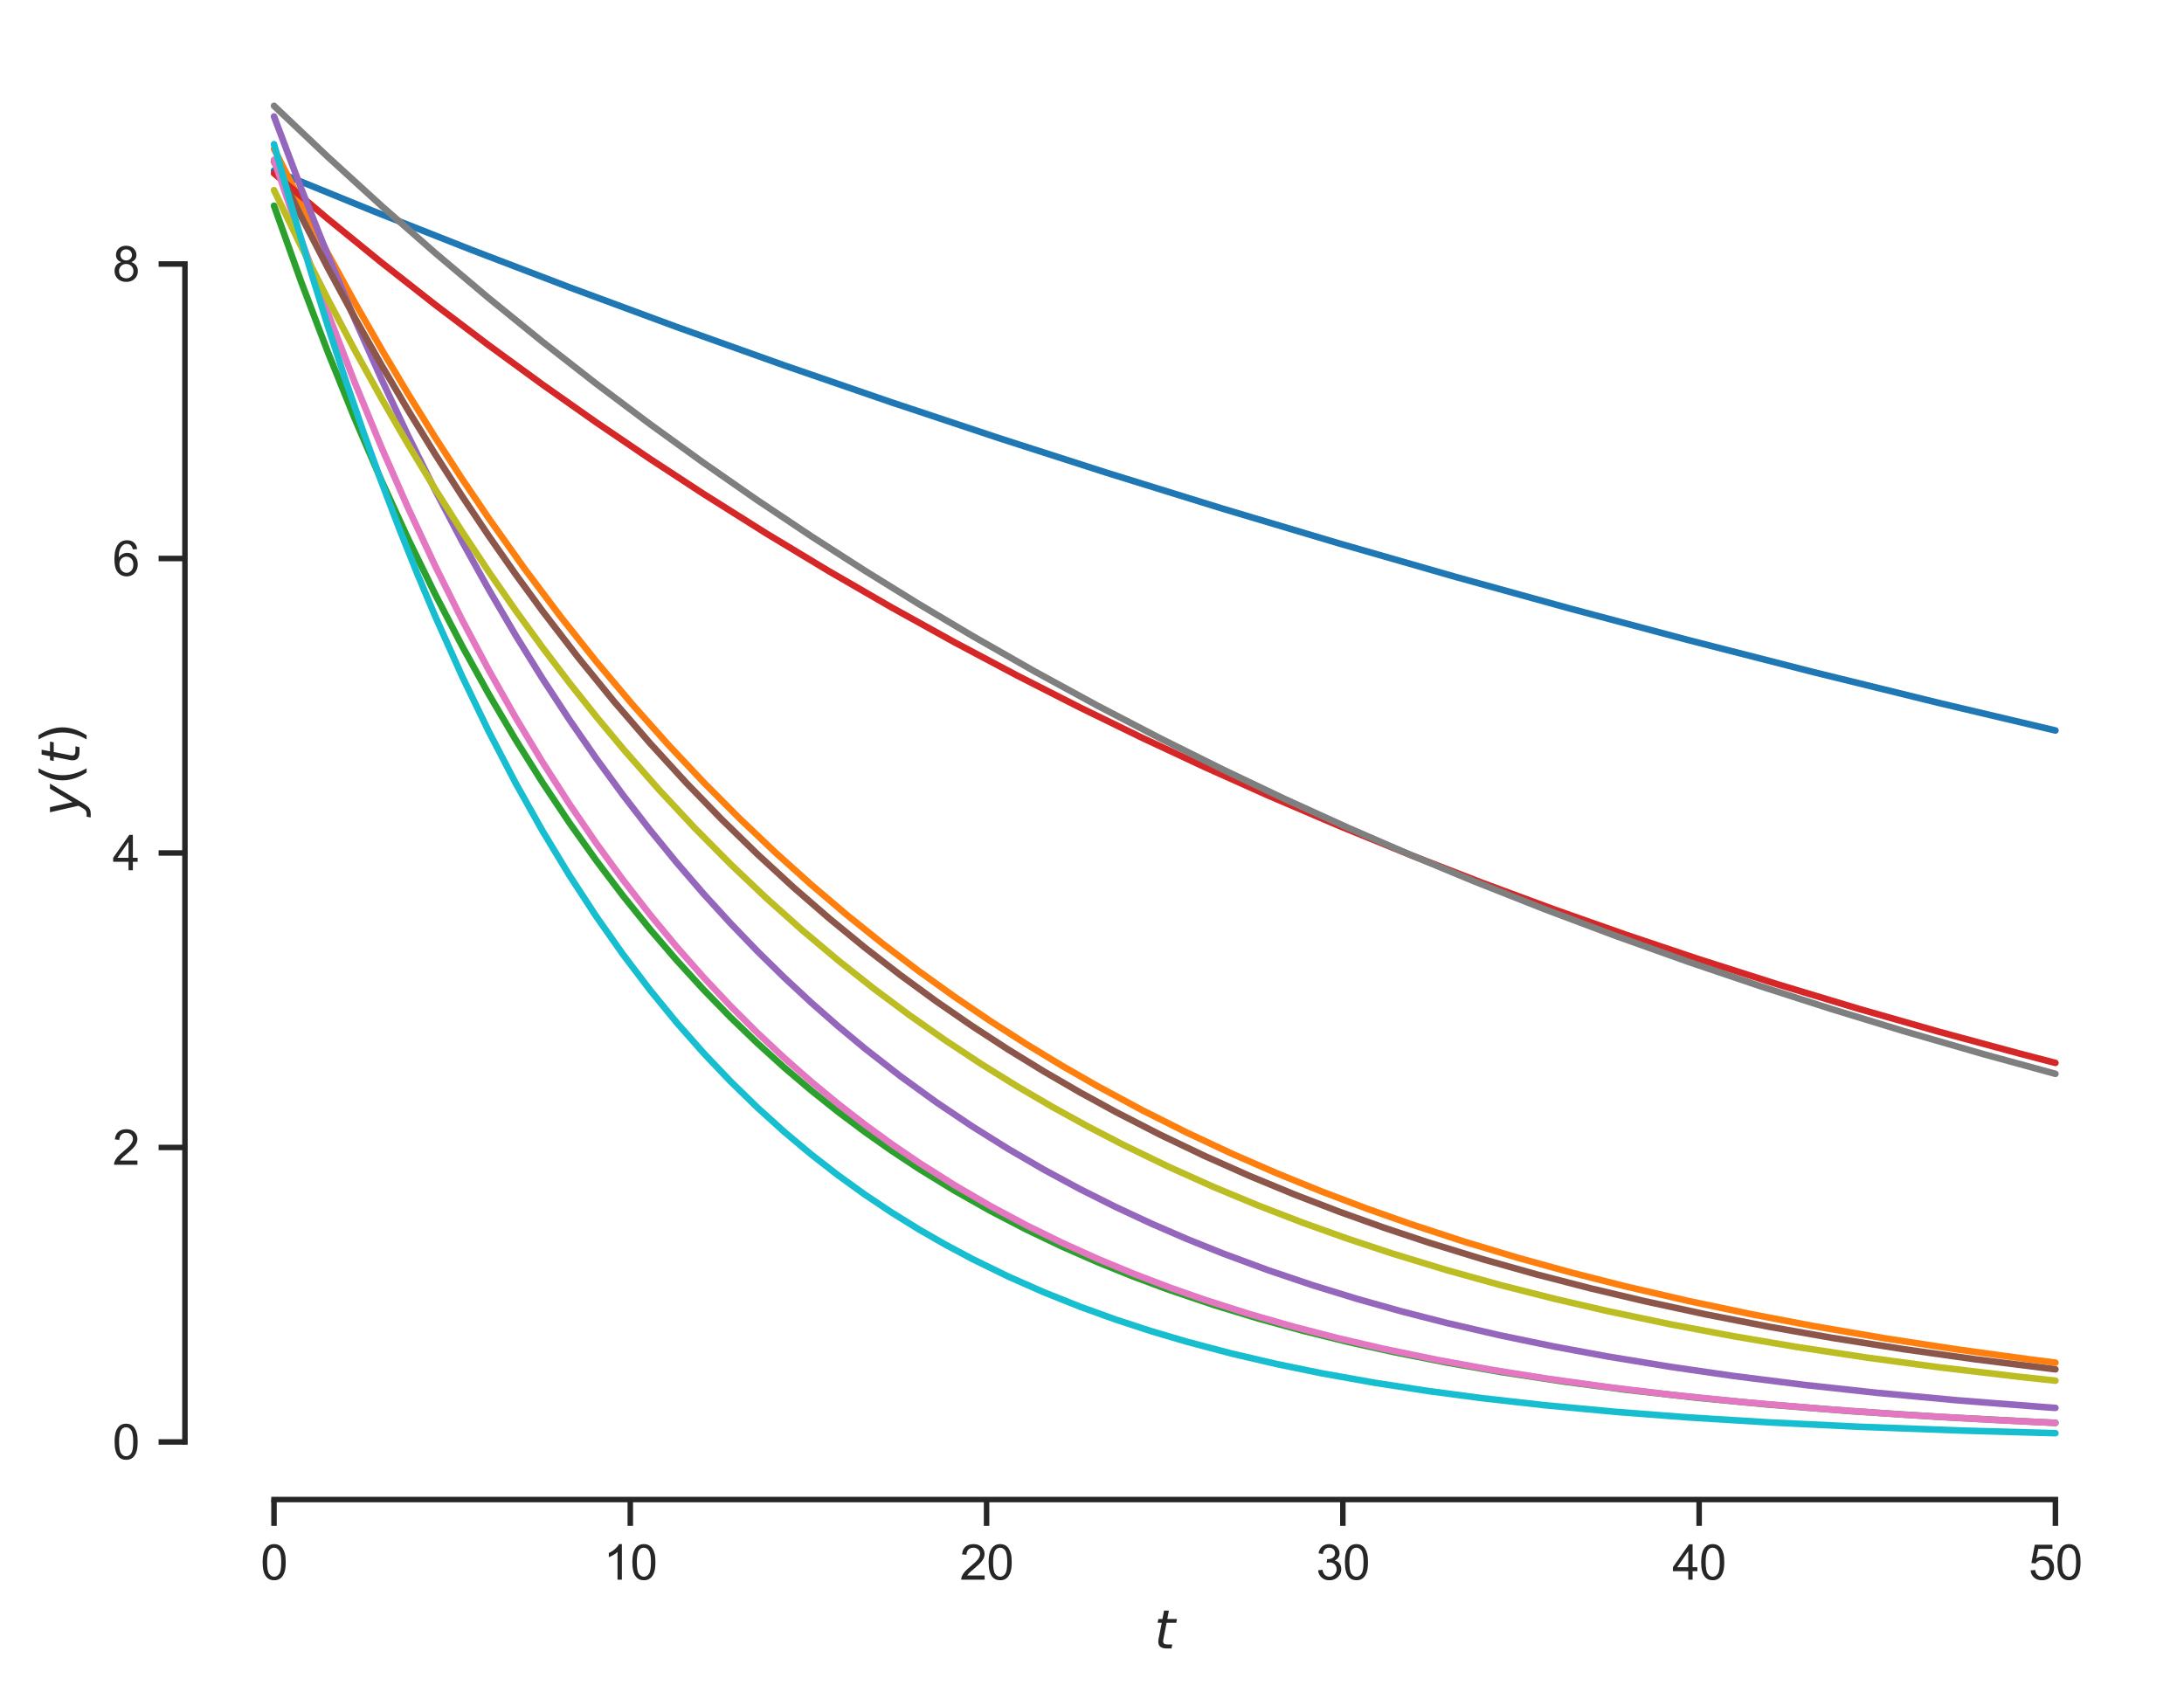 <?xml version="1.0" encoding="utf-8" standalone="no"?>
<!DOCTYPE svg PUBLIC "-//W3C//DTD SVG 1.1//EN"
  "http://www.w3.org/Graphics/SVG/1.1/DTD/svg11.dtd">
<svg xmlns:xlink="http://www.w3.org/1999/xlink" width="398.026pt" height="309.639pt" viewBox="0 0 398.026 309.639" xmlns="http://www.w3.org/2000/svg" version="1.1">
 <defs>
  <style type="text/css">*{stroke-linejoin: round; stroke-linecap: butt}</style>
 </defs>
 <g id="figure_1">
  <g id="patch_1">
   <path d="M 0 309.639 
L 398.026 309.639 
L 398.026 0 
L 0 0 
z
" style="fill: #ffffff"/>
  </g>
  <g id="axes_1">
   <g id="patch_2">
    <path d="M 33.706 273.312 
L 390.826 273.312 
L 390.826 7.2 
L 33.706 7.2 
z
" style="fill: #ffffff"/>
   </g>
   <g id="matplotlib.axis_1">
    <g id="xtick_1">
     <g id="line2d_1">
      <defs>
       <path id="mfa1dad9186" d="M 0 0 
L 0 4.8 
" style="stroke: #262626"/>
      </defs>
      <g>
       <use xlink:href="#mfa1dad9186" x="49.938" y="273.312" style="fill: #262626; stroke: #262626"/>
      </g>
     </g>
     <g id="text_1">
      <!-- 0 -->
      <g style="fill: #262626" transform="translate(47.492 287.911) scale(0.088 -0.088)">
       <defs>
        <path id="ArialMT-30" d="M 266 2259 
Q 266 3072 433 3567 
Q 600 4063 929 4331 
Q 1259 4600 1759 4600 
Q 2128 4600 2406 4451 
Q 2684 4303 2865 4023 
Q 3047 3744 3150 3342 
Q 3253 2941 3253 2259 
Q 3253 1453 3087 958 
Q 2922 463 2592 192 
Q 2263 -78 1759 -78 
Q 1097 -78 719 397 
Q 266 969 266 2259 
z
M 844 2259 
Q 844 1131 1108 757 
Q 1372 384 1759 384 
Q 2147 384 2411 759 
Q 2675 1134 2675 2259 
Q 2675 3391 2411 3762 
Q 2147 4134 1753 4134 
Q 1366 4134 1134 3806 
Q 844 3388 844 2259 
z
" transform="scale(0.016)"/>
       </defs>
       <use xlink:href="#ArialMT-30"/>
      </g>
     </g>
    </g>
    <g id="xtick_2">
     <g id="line2d_2">
      <g>
       <use xlink:href="#mfa1dad9186" x="114.869" y="273.312" style="fill: #262626; stroke: #262626"/>
      </g>
     </g>
     <g id="text_2">
      <!-- 10 -->
      <g style="fill: #262626" transform="translate(109.976 287.911) scale(0.088 -0.088)">
       <defs>
        <path id="ArialMT-31" d="M 2384 0 
L 1822 0 
L 1822 3584 
Q 1619 3391 1289 3197 
Q 959 3003 697 2906 
L 697 3450 
Q 1169 3672 1522 3987 
Q 1875 4303 2022 4600 
L 2384 4600 
L 2384 0 
z
" transform="scale(0.016)"/>
       </defs>
       <use xlink:href="#ArialMT-31"/>
       <use xlink:href="#ArialMT-30" x="55.615"/>
      </g>
     </g>
    </g>
    <g id="xtick_3">
     <g id="line2d_3">
      <g>
       <use xlink:href="#mfa1dad9186" x="179.8" y="273.312" style="fill: #262626; stroke: #262626"/>
      </g>
     </g>
     <g id="text_3">
      <!-- 20 -->
      <g style="fill: #262626" transform="translate(174.907 287.911) scale(0.088 -0.088)">
       <defs>
        <path id="ArialMT-32" d="M 3222 541 
L 3222 0 
L 194 0 
Q 188 203 259 391 
Q 375 700 629 1000 
Q 884 1300 1366 1694 
Q 2113 2306 2375 2664 
Q 2638 3022 2638 3341 
Q 2638 3675 2398 3904 
Q 2159 4134 1775 4134 
Q 1369 4134 1125 3890 
Q 881 3647 878 3216 
L 300 3275 
Q 359 3922 746 4261 
Q 1134 4600 1788 4600 
Q 2447 4600 2831 4234 
Q 3216 3869 3216 3328 
Q 3216 3053 3103 2787 
Q 2991 2522 2730 2228 
Q 2469 1934 1863 1422 
Q 1356 997 1212 845 
Q 1069 694 975 541 
L 3222 541 
z
" transform="scale(0.016)"/>
       </defs>
       <use xlink:href="#ArialMT-32"/>
       <use xlink:href="#ArialMT-30" x="55.615"/>
      </g>
     </g>
    </g>
    <g id="xtick_4">
     <g id="line2d_4">
      <g>
       <use xlink:href="#mfa1dad9186" x="244.731" y="273.312" style="fill: #262626; stroke: #262626"/>
      </g>
     </g>
     <g id="text_4">
      <!-- 30 -->
      <g style="fill: #262626" transform="translate(239.837 287.911) scale(0.088 -0.088)">
       <defs>
        <path id="ArialMT-33" d="M 269 1209 
L 831 1284 
Q 928 806 1161 595 
Q 1394 384 1728 384 
Q 2125 384 2398 659 
Q 2672 934 2672 1341 
Q 2672 1728 2419 1979 
Q 2166 2231 1775 2231 
Q 1616 2231 1378 2169 
L 1441 2663 
Q 1497 2656 1531 2656 
Q 1891 2656 2178 2843 
Q 2466 3031 2466 3422 
Q 2466 3731 2256 3934 
Q 2047 4138 1716 4138 
Q 1388 4138 1169 3931 
Q 950 3725 888 3313 
L 325 3413 
Q 428 3978 793 4289 
Q 1159 4600 1703 4600 
Q 2078 4600 2393 4439 
Q 2709 4278 2876 4000 
Q 3044 3722 3044 3409 
Q 3044 3113 2884 2869 
Q 2725 2625 2413 2481 
Q 2819 2388 3044 2092 
Q 3269 1797 3269 1353 
Q 3269 753 2831 336 
Q 2394 -81 1725 -81 
Q 1122 -81 723 278 
Q 325 638 269 1209 
z
" transform="scale(0.016)"/>
       </defs>
       <use xlink:href="#ArialMT-33"/>
       <use xlink:href="#ArialMT-30" x="55.615"/>
      </g>
     </g>
    </g>
    <g id="xtick_5">
     <g id="line2d_5">
      <g>
       <use xlink:href="#mfa1dad9186" x="309.662" y="273.312" style="fill: #262626; stroke: #262626"/>
      </g>
     </g>
     <g id="text_5">
      <!-- 40 -->
      <g style="fill: #262626" transform="translate(304.768 287.911) scale(0.088 -0.088)">
       <defs>
        <path id="ArialMT-34" d="M 2069 0 
L 2069 1097 
L 81 1097 
L 81 1613 
L 2172 4581 
L 2631 4581 
L 2631 1613 
L 3250 1613 
L 3250 1097 
L 2631 1097 
L 2631 0 
L 2069 0 
z
M 2069 1613 
L 2069 3678 
L 634 1613 
L 2069 1613 
z
" transform="scale(0.016)"/>
       </defs>
       <use xlink:href="#ArialMT-34"/>
       <use xlink:href="#ArialMT-30" x="55.615"/>
      </g>
     </g>
    </g>
    <g id="xtick_6">
     <g id="line2d_6">
      <g>
       <use xlink:href="#mfa1dad9186" x="374.593" y="273.312" style="fill: #262626; stroke: #262626"/>
      </g>
     </g>
     <g id="text_6">
      <!-- 50 -->
      <g style="fill: #262626" transform="translate(369.699 287.911) scale(0.088 -0.088)">
       <defs>
        <path id="ArialMT-35" d="M 266 1200 
L 856 1250 
Q 922 819 1161 601 
Q 1400 384 1738 384 
Q 2144 384 2425 690 
Q 2706 997 2706 1503 
Q 2706 1984 2436 2262 
Q 2166 2541 1728 2541 
Q 1456 2541 1237 2417 
Q 1019 2294 894 2097 
L 366 2166 
L 809 4519 
L 3088 4519 
L 3088 3981 
L 1259 3981 
L 1013 2750 
Q 1425 3038 1878 3038 
Q 2478 3038 2890 2622 
Q 3303 2206 3303 1553 
Q 3303 931 2941 478 
Q 2500 -78 1738 -78 
Q 1113 -78 717 272 
Q 322 622 266 1200 
z
" transform="scale(0.016)"/>
       </defs>
       <use xlink:href="#ArialMT-35"/>
       <use xlink:href="#ArialMT-30" x="55.615"/>
      </g>
     </g>
    </g>
    <g id="text_7">
     <!-- $t$ -->
     <g style="fill: #262626" transform="translate(210.346 300.531) scale(0.096 -0.096)">
      <defs>
       <path id="DejaVuSans-Oblique-74" d="M 2706 3500 
L 2619 3053 
L 1472 3053 
L 1100 1153 
Q 1081 1047 1072 975 
Q 1063 903 1063 863 
Q 1063 663 1183 572 
Q 1303 481 1569 481 
L 2150 481 
L 2053 0 
L 1503 0 
Q 991 0 739 200 
Q 488 400 488 806 
Q 488 878 497 964 
Q 506 1050 525 1153 
L 897 3053 
L 409 3053 
L 500 3500 
L 978 3500 
L 1172 4494 
L 1747 4494 
L 1556 3500 
L 2706 3500 
z
" transform="scale(0.016)"/>
      </defs>
      <use xlink:href="#DejaVuSans-Oblique-74" transform="translate(0 0.781)"/>
     </g>
    </g>
   </g>
   <g id="matplotlib.axis_2">
    <g id="ytick_1">
     <g id="line2d_7">
      <defs>
       <path id="m86f792c74e" d="M 0 0 
L -4.8 0 
" style="stroke: #262626"/>
      </defs>
      <g>
       <use xlink:href="#m86f792c74e" x="33.706" y="262.814" style="fill: #262626; stroke: #262626"/>
      </g>
     </g>
     <g id="text_8">
      <!-- 0 -->
      <g style="fill: #262626" transform="translate(20.512 265.963) scale(0.088 -0.088)">
       <use xlink:href="#ArialMT-30"/>
      </g>
     </g>
    </g>
    <g id="ytick_2">
     <g id="line2d_8">
      <g>
       <use xlink:href="#m86f792c74e" x="33.706" y="209.14" style="fill: #262626; stroke: #262626"/>
      </g>
     </g>
     <g id="text_9">
      <!-- 2 -->
      <g style="fill: #262626" transform="translate(20.512 212.289) scale(0.088 -0.088)">
       <use xlink:href="#ArialMT-32"/>
      </g>
     </g>
    </g>
    <g id="ytick_3">
     <g id="line2d_9">
      <g>
       <use xlink:href="#m86f792c74e" x="33.706" y="155.466" style="fill: #262626; stroke: #262626"/>
      </g>
     </g>
     <g id="text_10">
      <!-- 4 -->
      <g style="fill: #262626" transform="translate(20.512 158.616) scale(0.088 -0.088)">
       <use xlink:href="#ArialMT-34"/>
      </g>
     </g>
    </g>
    <g id="ytick_4">
     <g id="line2d_10">
      <g>
       <use xlink:href="#m86f792c74e" x="33.706" y="101.793" style="fill: #262626; stroke: #262626"/>
      </g>
     </g>
     <g id="text_11">
      <!-- 6 -->
      <g style="fill: #262626" transform="translate(20.512 104.942) scale(0.088 -0.088)">
       <defs>
        <path id="ArialMT-36" d="M 3184 3459 
L 2625 3416 
Q 2550 3747 2413 3897 
Q 2184 4138 1850 4138 
Q 1581 4138 1378 3988 
Q 1113 3794 959 3422 
Q 806 3050 800 2363 
Q 1003 2672 1297 2822 
Q 1591 2972 1913 2972 
Q 2475 2972 2870 2558 
Q 3266 2144 3266 1488 
Q 3266 1056 3080 686 
Q 2894 316 2569 119 
Q 2244 -78 1831 -78 
Q 1128 -78 684 439 
Q 241 956 241 2144 
Q 241 3472 731 4075 
Q 1159 4600 1884 4600 
Q 2425 4600 2770 4297 
Q 3116 3994 3184 3459 
z
M 888 1484 
Q 888 1194 1011 928 
Q 1134 663 1356 523 
Q 1578 384 1822 384 
Q 2178 384 2434 671 
Q 2691 959 2691 1453 
Q 2691 1928 2437 2201 
Q 2184 2475 1800 2475 
Q 1419 2475 1153 2201 
Q 888 1928 888 1484 
z
" transform="scale(0.016)"/>
       </defs>
       <use xlink:href="#ArialMT-36"/>
      </g>
     </g>
    </g>
    <g id="ytick_5">
     <g id="line2d_11">
      <g>
       <use xlink:href="#m86f792c74e" x="33.706" y="48.119" style="fill: #262626; stroke: #262626"/>
      </g>
     </g>
     <g id="text_12">
      <!-- 8 -->
      <g style="fill: #262626" transform="translate(20.512 51.268) scale(0.088 -0.088)">
       <defs>
        <path id="ArialMT-38" d="M 1131 2484 
Q 781 2613 612 2850 
Q 444 3088 444 3419 
Q 444 3919 803 4259 
Q 1163 4600 1759 4600 
Q 2359 4600 2725 4251 
Q 3091 3903 3091 3403 
Q 3091 3084 2923 2848 
Q 2756 2613 2416 2484 
Q 2838 2347 3058 2040 
Q 3278 1734 3278 1309 
Q 3278 722 2862 322 
Q 2447 -78 1769 -78 
Q 1091 -78 675 323 
Q 259 725 259 1325 
Q 259 1772 486 2073 
Q 713 2375 1131 2484 
z
M 1019 3438 
Q 1019 3113 1228 2906 
Q 1438 2700 1772 2700 
Q 2097 2700 2305 2904 
Q 2513 3109 2513 3406 
Q 2513 3716 2298 3927 
Q 2084 4138 1766 4138 
Q 1444 4138 1231 3931 
Q 1019 3725 1019 3438 
z
M 838 1322 
Q 838 1081 952 856 
Q 1066 631 1291 507 
Q 1516 384 1775 384 
Q 2178 384 2440 643 
Q 2703 903 2703 1303 
Q 2703 1709 2433 1975 
Q 2163 2241 1756 2241 
Q 1359 2241 1098 1978 
Q 838 1716 838 1322 
z
" transform="scale(0.016)"/>
       </defs>
       <use xlink:href="#ArialMT-38"/>
      </g>
     </g>
    </g>
    <g id="text_13">
     <!-- $y(t)$ -->
     <g style="fill: #262626" transform="translate(14.496 148.752) rotate(-90) scale(0.096 -0.096)">
      <defs>
       <path id="DejaVuSans-Oblique-79" d="M 1588 -325 
Q 1188 -997 936 -1164 
Q 684 -1331 294 -1331 
L -159 -1331 
L -63 -850 
L 269 -850 
Q 509 -850 678 -719 
Q 847 -588 1056 -206 
L 1234 128 
L 459 3500 
L 1069 3500 
L 1650 819 
L 3256 3500 
L 3859 3500 
L 1588 -325 
z
" transform="scale(0.016)"/>
       <path id="DejaVuSans-28" d="M 1984 4856 
Q 1566 4138 1362 3434 
Q 1159 2731 1159 2009 
Q 1159 1288 1364 580 
Q 1569 -128 1984 -844 
L 1484 -844 
Q 1016 -109 783 600 
Q 550 1309 550 2009 
Q 550 2706 781 3412 
Q 1013 4119 1484 4856 
L 1984 4856 
z
" transform="scale(0.016)"/>
       <path id="DejaVuSans-29" d="M 513 4856 
L 1013 4856 
Q 1481 4119 1714 3412 
Q 1947 2706 1947 2009 
Q 1947 1309 1714 600 
Q 1481 -109 1013 -844 
L 513 -844 
Q 928 -128 1133 580 
Q 1338 1288 1338 2009 
Q 1338 2731 1133 3434 
Q 928 4138 513 4856 
z
" transform="scale(0.016)"/>
      </defs>
      <use xlink:href="#DejaVuSans-Oblique-79" transform="translate(0 0.125)"/>
      <use xlink:href="#DejaVuSans-28" transform="translate(59.18 0.125)"/>
      <use xlink:href="#DejaVuSans-Oblique-74" transform="translate(98.193 0.125)"/>
      <use xlink:href="#DejaVuSans-29" transform="translate(137.402 0.125)"/>
     </g>
    </g>
   </g>
   <g id="line2d_12">
    <path d="M 49.938 31.1 
L 67.884 38.417 
L 85.83 45.503 
L 103.776 52.365 
L 123.353 59.604 
L 142.93 66.594 
L 162.507 73.343 
L 182.084 79.861 
L 201.661 86.154 
L 222.87 92.727 
L 244.079 99.056 
L 265.287 105.15 
L 286.496 111.016 
L 307.704 116.665 
L 330.544 122.513 
L 353.384 128.127 
L 374.593 133.139 
L 374.593 133.139 
" clip-path="url(#p6ebc92fdbe)" style="fill: none; stroke: #1f77b4; stroke-width: 1.2; stroke-linecap: round"/>
   </g>
   <g id="line2d_13">
    <path d="M 49.938 27.126 
L 54.833 36.838 
L 59.727 46.15 
L 64.621 55.078 
L 69.516 63.638 
L 74.41 71.845 
L 79.304 79.715 
L 84.198 87.26 
L 89.093 94.494 
L 95.618 103.678 
L 102.144 112.36 
L 108.67 120.569 
L 115.196 128.33 
L 121.721 135.668 
L 128.247 142.605 
L 134.773 149.164 
L 141.298 155.365 
L 147.824 161.228 
L 154.35 166.77 
L 160.876 172.011 
L 167.401 176.965 
L 173.927 181.649 
L 180.453 186.077 
L 186.978 190.264 
L 193.504 194.223 
L 200.03 197.965 
L 208.187 202.357 
L 216.344 206.452 
L 224.501 210.27 
L 232.658 213.828 
L 240.816 217.146 
L 248.973 220.239 
L 257.13 223.123 
L 266.919 226.326 
L 276.707 229.272 
L 286.496 231.979 
L 296.284 234.468 
L 307.704 237.119 
L 319.124 239.522 
L 330.544 241.7 
L 343.596 243.941 
L 356.647 245.944 
L 369.699 247.735 
L 374.593 248.356 
L 374.593 248.356 
" clip-path="url(#p6ebc92fdbe)" style="fill: none; stroke: #ff7f0e; stroke-width: 1.2; stroke-linecap: round"/>
   </g>
   <g id="line2d_14">
    <path d="M 49.938 37.496 
L 54.833 51.225 
L 59.727 64.117 
L 64.621 76.224 
L 69.516 87.593 
L 74.41 98.27 
L 79.304 108.296 
L 84.198 117.711 
L 89.093 126.552 
L 93.987 134.855 
L 98.881 142.651 
L 103.776 149.973 
L 108.67 156.849 
L 113.564 163.305 
L 118.458 169.368 
L 123.353 175.062 
L 128.247 180.409 
L 133.141 185.43 
L 138.036 190.145 
L 142.93 194.573 
L 147.824 198.731 
L 152.718 202.636 
L 157.613 206.302 
L 162.507 209.746 
L 167.401 212.979 
L 173.927 216.986 
L 180.453 220.671 
L 186.978 224.059 
L 193.504 227.176 
L 200.03 230.041 
L 206.556 232.676 
L 213.081 235.099 
L 221.238 237.856 
L 229.396 240.339 
L 237.553 242.575 
L 245.71 244.588 
L 253.867 246.401 
L 263.656 248.34 
L 273.444 250.05 
L 284.864 251.792 
L 296.284 253.295 
L 309.336 254.764 
L 322.387 256.007 
L 337.07 257.177 
L 353.384 258.242 
L 371.33 259.184 
L 374.593 259.333 
L 374.593 259.333 
" clip-path="url(#p6ebc92fdbe)" style="fill: none; stroke: #2ca02c; stroke-width: 1.2; stroke-linecap: round"/>
   </g>
   <g id="line2d_15">
    <path d="M 49.938 31.603 
L 59.727 39.872 
L 69.516 47.846 
L 79.304 55.534 
L 89.093 62.948 
L 98.881 70.096 
L 108.67 76.989 
L 118.458 83.635 
L 128.247 90.043 
L 139.667 97.23 
L 151.087 104.119 
L 162.507 110.721 
L 173.927 117.048 
L 185.347 123.112 
L 196.767 128.924 
L 208.187 134.493 
L 219.607 139.832 
L 231.027 144.948 
L 244.079 150.535 
L 257.13 155.857 
L 270.181 160.927 
L 283.233 165.756 
L 296.284 170.357 
L 309.336 174.739 
L 324.019 179.422 
L 338.701 183.855 
L 353.384 188.053 
L 368.067 192.028 
L 374.593 193.726 
L 374.593 193.726 
" clip-path="url(#p6ebc92fdbe)" style="fill: none; stroke: #d62728; stroke-width: 1.2; stroke-linecap: round"/>
   </g>
   <g id="line2d_16">
    <path d="M 49.938 21.226 
L 54.833 34.201 
L 59.727 46.479 
L 64.621 58.097 
L 69.516 69.092 
L 74.41 79.496 
L 79.304 89.342 
L 84.198 98.658 
L 89.093 107.474 
L 93.987 115.817 
L 98.881 123.712 
L 103.776 131.183 
L 108.67 138.252 
L 113.564 144.942 
L 118.458 151.272 
L 123.353 157.263 
L 128.247 162.932 
L 133.141 168.296 
L 138.036 173.372 
L 142.93 178.176 
L 147.824 182.721 
L 152.718 187.023 
L 157.613 191.093 
L 164.138 196.183 
L 170.664 200.911 
L 177.19 205.303 
L 183.716 209.384 
L 190.241 213.176 
L 196.767 216.698 
L 203.293 219.97 
L 209.818 223.011 
L 216.344 225.835 
L 222.87 228.459 
L 231.027 231.479 
L 239.184 234.233 
L 247.341 236.745 
L 255.499 239.037 
L 263.656 241.127 
L 273.444 243.394 
L 283.233 245.423 
L 293.021 247.241 
L 304.441 249.123 
L 315.861 250.778 
L 328.913 252.425 
L 341.964 253.847 
L 356.647 255.216 
L 372.961 256.493 
L 374.593 256.608 
L 374.593 256.608 
" clip-path="url(#p6ebc92fdbe)" style="fill: none; stroke: #9467bd; stroke-width: 1.2; stroke-linecap: round"/>
   </g>
   <g id="line2d_17">
    <path d="M 49.938 29.444 
L 54.833 39.324 
L 59.727 48.785 
L 64.621 57.846 
L 69.516 66.523 
L 74.41 74.833 
L 79.304 82.791 
L 84.198 90.412 
L 89.093 97.71 
L 93.987 104.7 
L 98.881 111.393 
L 105.407 119.88 
L 111.933 127.89 
L 118.458 135.452 
L 124.984 142.589 
L 131.51 149.327 
L 138.036 155.687 
L 144.561 161.691 
L 151.087 167.358 
L 157.613 172.708 
L 164.138 177.758 
L 170.664 182.525 
L 177.19 187.024 
L 183.716 191.272 
L 190.241 195.281 
L 196.767 199.066 
L 203.293 202.639 
L 211.45 206.824 
L 219.607 210.719 
L 227.764 214.342 
L 235.921 217.714 
L 244.079 220.851 
L 252.236 223.769 
L 260.393 226.485 
L 270.181 229.496 
L 279.97 232.257 
L 289.759 234.79 
L 299.547 237.112 
L 310.967 239.58 
L 322.387 241.81 
L 333.807 243.827 
L 346.859 245.895 
L 359.91 247.738 
L 374.593 249.573 
L 374.593 249.573 
" clip-path="url(#p6ebc92fdbe)" style="fill: none; stroke: #8c564b; stroke-width: 1.2; stroke-linecap: round"/>
   </g>
   <g id="line2d_18">
    <path d="M 49.938 29.13 
L 54.833 43.498 
L 59.727 56.983 
L 64.621 69.638 
L 69.516 81.516 
L 74.41 92.663 
L 79.304 103.125 
L 84.198 112.943 
L 89.093 122.158 
L 93.987 130.807 
L 98.881 138.923 
L 103.776 146.541 
L 108.67 153.69 
L 113.564 160.399 
L 118.458 166.696 
L 123.353 172.606 
L 128.247 178.153 
L 133.141 183.358 
L 138.036 188.243 
L 142.93 192.828 
L 147.824 197.132 
L 152.718 201.17 
L 157.613 204.96 
L 162.507 208.517 
L 167.401 211.856 
L 173.927 215.99 
L 180.453 219.789 
L 186.978 223.279 
L 193.504 226.487 
L 200.03 229.434 
L 206.556 232.142 
L 213.081 234.63 
L 219.607 236.917 
L 227.764 239.516 
L 235.921 241.854 
L 244.079 243.958 
L 252.236 245.85 
L 262.024 247.872 
L 271.813 249.653 
L 281.601 251.221 
L 293.021 252.817 
L 304.441 254.193 
L 317.493 255.535 
L 332.176 256.796 
L 346.859 257.84 
L 363.173 258.788 
L 374.593 259.342 
L 374.593 259.342 
" clip-path="url(#p6ebc92fdbe)" style="fill: none; stroke: #e377c2; stroke-width: 1.2; stroke-linecap: round"/>
   </g>
   <g id="line2d_19">
    <path d="M 49.938 19.296 
L 59.727 28.579 
L 69.516 37.508 
L 79.304 46.097 
L 89.093 54.358 
L 98.881 62.304 
L 108.67 69.948 
L 118.458 77.3 
L 128.247 84.371 
L 138.036 91.174 
L 147.824 97.717 
L 157.613 104.01 
L 167.401 110.064 
L 177.19 115.887 
L 188.61 122.4 
L 200.03 128.625 
L 211.45 134.573 
L 222.87 140.258 
L 234.29 145.691 
L 245.71 150.883 
L 257.13 155.845 
L 268.55 160.587 
L 281.601 165.75 
L 294.653 170.652 
L 307.704 175.306 
L 320.756 179.725 
L 333.807 183.921 
L 346.859 187.905 
L 361.541 192.147 
L 374.593 195.716 
L 374.593 195.716 
" clip-path="url(#p6ebc92fdbe)" style="fill: none; stroke: #7f7f7f; stroke-width: 1.2; stroke-linecap: round"/>
   </g>
   <g id="line2d_20">
    <path d="M 49.938 34.655 
L 54.833 44.799 
L 59.727 54.491 
L 64.621 63.753 
L 69.516 72.603 
L 74.41 81.059 
L 79.304 89.14 
L 84.198 96.861 
L 89.093 104.239 
L 93.987 111.289 
L 98.881 118.025 
L 103.776 124.462 
L 108.67 130.613 
L 113.564 136.49 
L 120.09 143.923 
L 126.616 150.917 
L 133.141 157.501 
L 139.667 163.697 
L 146.193 169.528 
L 152.718 175.016 
L 159.244 180.182 
L 165.77 185.043 
L 172.296 189.619 
L 178.821 193.925 
L 185.347 197.978 
L 191.873 201.793 
L 198.398 205.383 
L 204.924 208.762 
L 213.081 212.707 
L 221.238 216.365 
L 229.396 219.755 
L 237.553 222.898 
L 245.71 225.812 
L 253.867 228.512 
L 263.656 231.495 
L 273.444 234.217 
L 283.233 236.704 
L 293.021 238.974 
L 304.441 241.374 
L 315.861 243.532 
L 327.281 245.473 
L 340.333 247.454 
L 353.384 249.208 
L 368.067 250.943 
L 374.593 251.642 
L 374.593 251.642 
" clip-path="url(#p6ebc92fdbe)" style="fill: none; stroke: #bcbd22; stroke-width: 1.2; stroke-linecap: round"/>
   </g>
   <g id="line2d_21">
    <path d="M 49.938 26.281 
L 53.201 37.868 
L 56.464 48.888 
L 59.727 59.367 
L 62.99 69.333 
L 66.253 78.811 
L 69.516 87.825 
L 72.778 96.397 
L 76.041 104.549 
L 79.304 112.302 
L 84.198 123.225 
L 89.093 133.355 
L 93.987 142.75 
L 98.881 151.464 
L 103.776 159.545 
L 108.67 167.039 
L 113.564 173.99 
L 118.458 180.436 
L 123.353 186.414 
L 128.247 191.959 
L 133.141 197.101 
L 138.036 201.87 
L 142.93 206.293 
L 147.824 210.394 
L 152.718 214.199 
L 157.613 217.727 
L 162.507 220.999 
L 167.401 224.033 
L 172.296 226.848 
L 177.19 229.458 
L 183.716 232.646 
L 190.241 235.529 
L 196.767 238.137 
L 203.293 240.495 
L 209.818 242.628 
L 216.344 244.557 
L 224.501 246.712 
L 232.658 248.612 
L 240.816 250.288 
L 250.604 252.04 
L 260.393 253.547 
L 270.181 254.843 
L 281.601 256.128 
L 294.653 257.345 
L 307.704 258.34 
L 322.387 259.245 
L 338.701 260.038 
L 358.279 260.76 
L 374.593 261.216 
L 374.593 261.216 
" clip-path="url(#p6ebc92fdbe)" style="fill: none; stroke: #17becf; stroke-width: 1.2; stroke-linecap: round"/>
   </g>
   <g id="patch_3">
    <path d="M 33.706 262.814 
L 33.706 48.119 
" style="fill: none; stroke: #262626; stroke-linejoin: miter; stroke-linecap: square"/>
   </g>
   <g id="patch_4">
    <path d="M 49.938 273.312 
L 374.593 273.312 
" style="fill: none; stroke: #262626; stroke-linejoin: miter; stroke-linecap: square"/>
   </g>
  </g>
 </g>
 <defs>
  <clipPath id="p6ebc92fdbe">
   <rect x="33.706" y="7.2" width="357.12" height="266.112"/>
  </clipPath>
 </defs>
</svg>